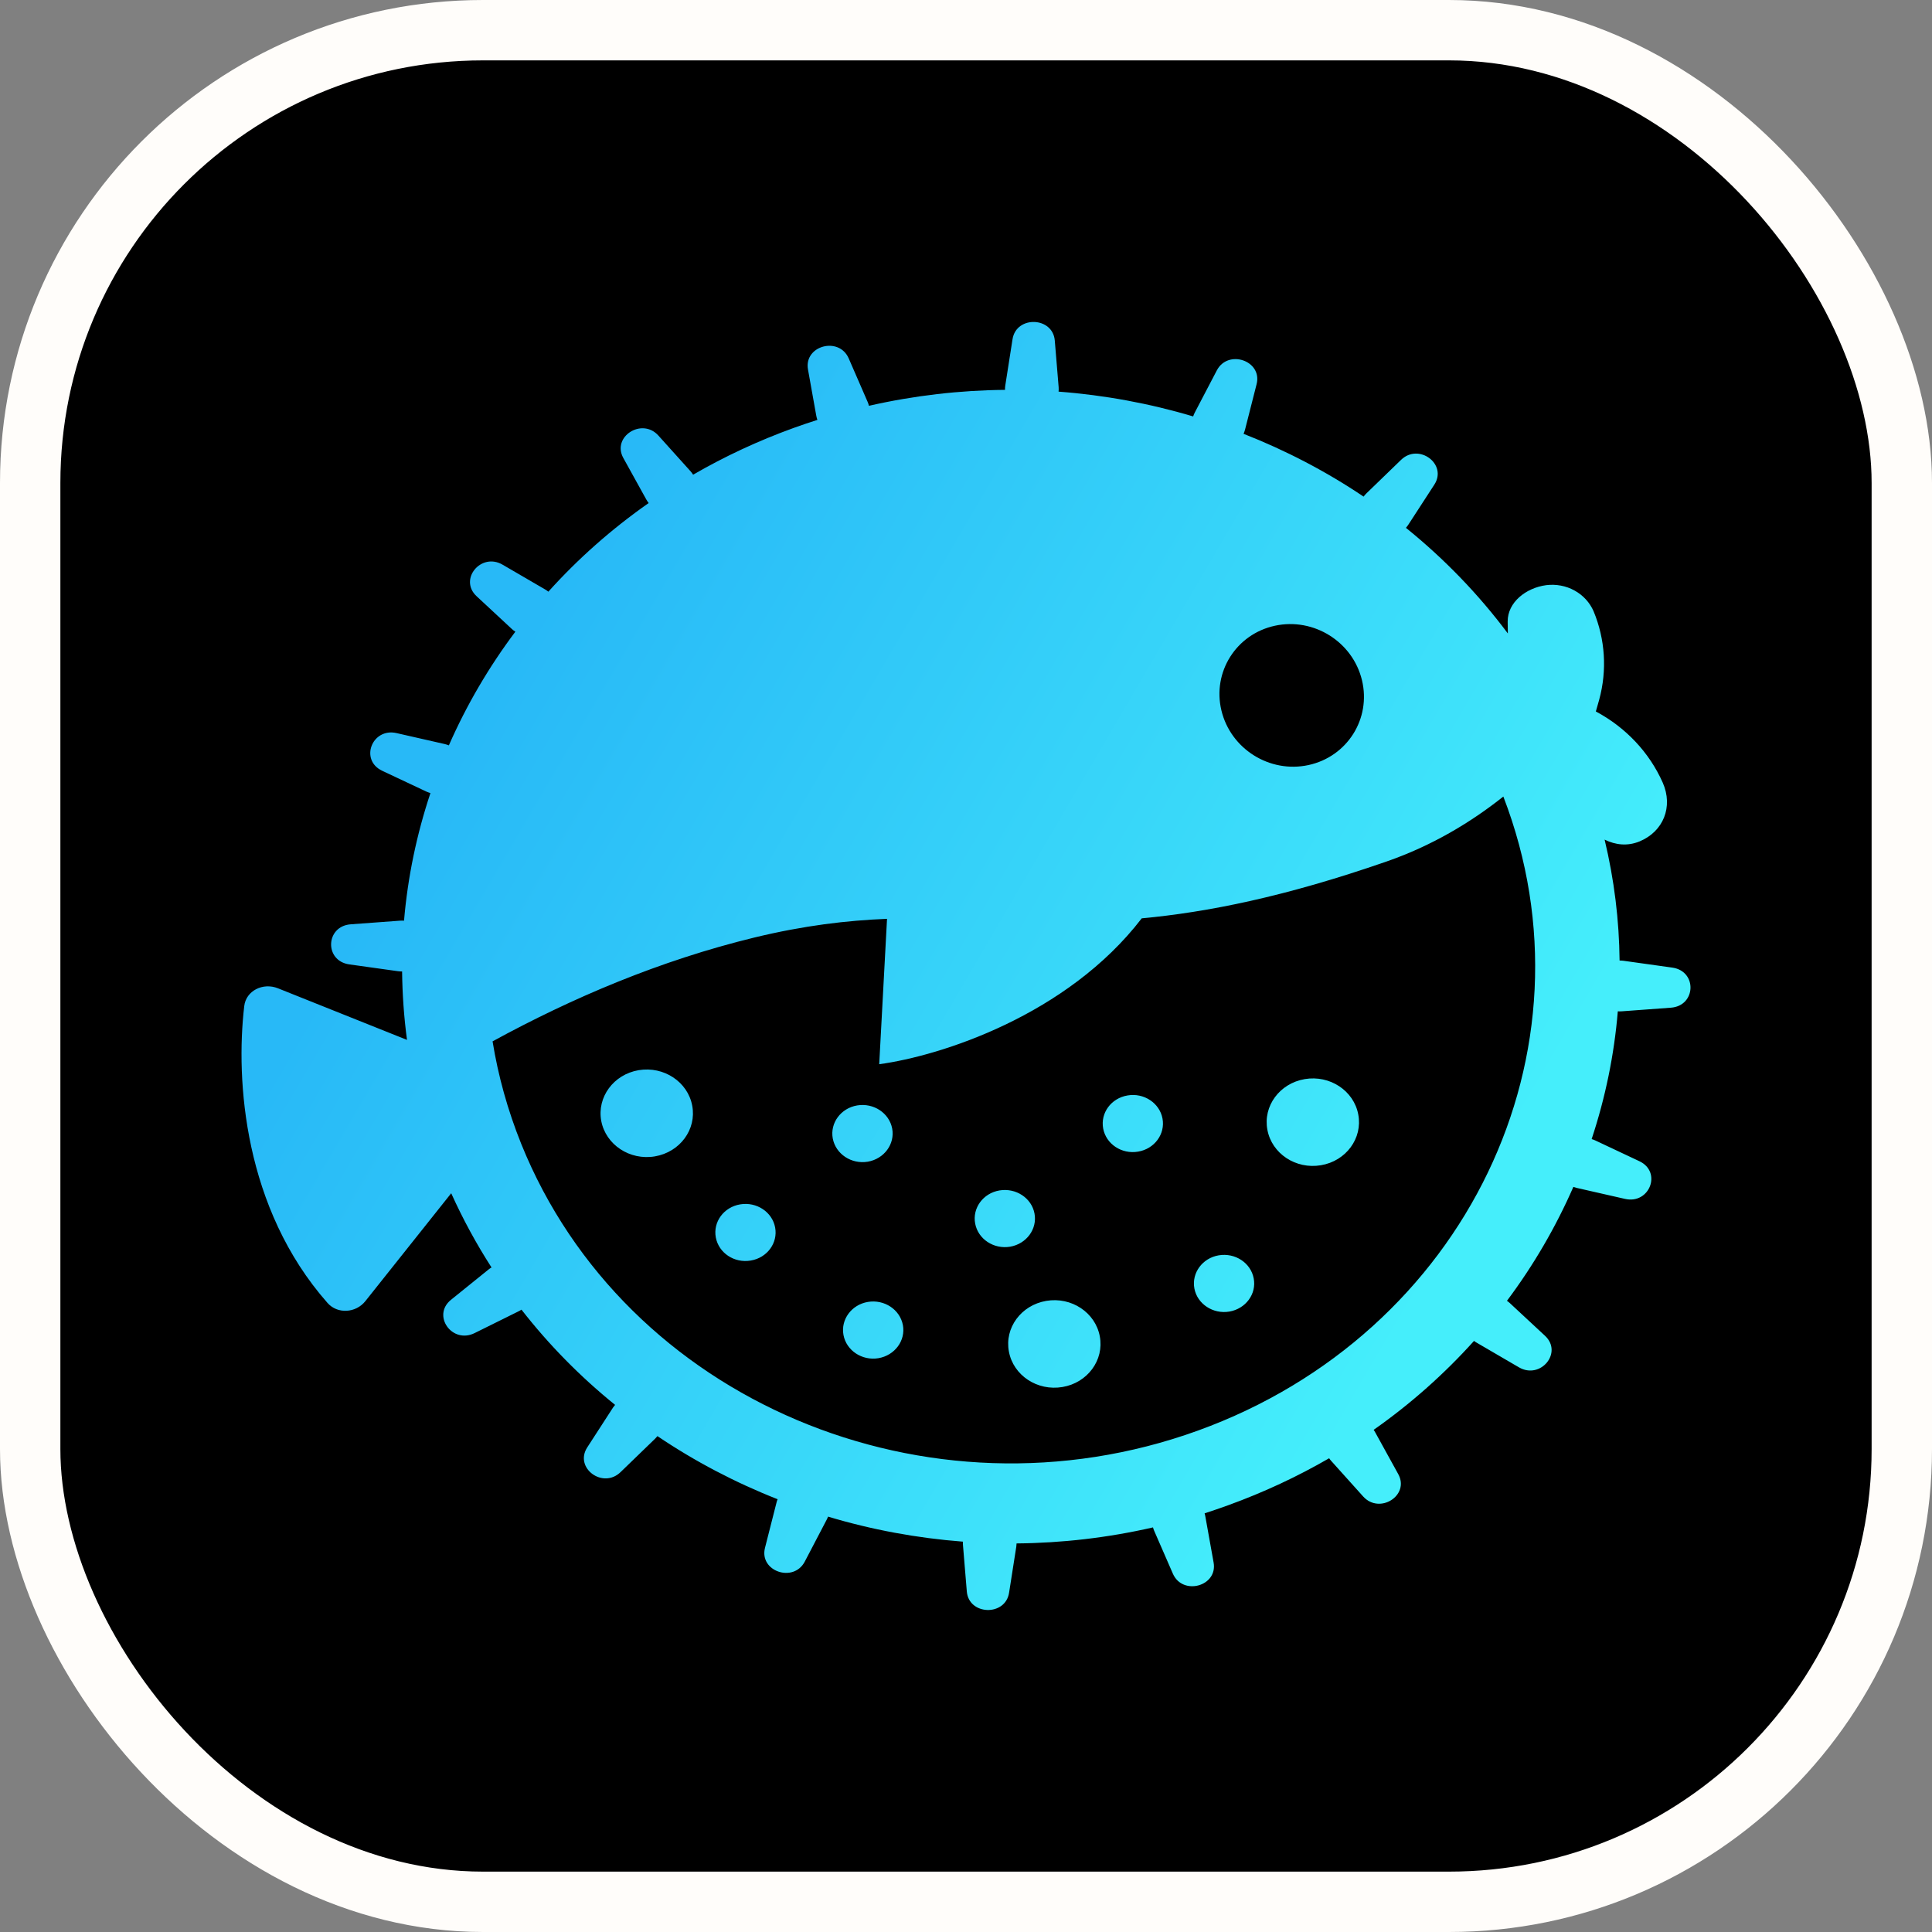 <svg width="24" height="24" viewBox="0 0 24 24" fill="none" xmlns="http://www.w3.org/2000/svg">
<rect x="0" y="0" width="24" height="24" fill="#808080" stroke="none"/>
<rect x="0.375" y="0.375" width="23.25" height="23.25" rx="5.625" fill="black"/>
<rect x="0.375" y="0.375" width="23.25" height="23.25" rx="5.625" stroke="#FFFDFA" stroke-width="0.75"/>
<path fill-rule="evenodd" clip-rule="evenodd" d="M10.037 4.589C9.985 4.294 10.422 4.175 10.543 4.452L10.777 4.99C10.785 5.007 10.79 5.024 10.794 5.041C11.357 4.913 11.924 4.848 12.485 4.843C12.484 4.825 12.485 4.807 12.488 4.789L12.578 4.214C12.624 3.918 13.079 3.933 13.103 4.231L13.151 4.811C13.152 4.829 13.152 4.847 13.15 4.865C13.721 4.908 14.282 5.012 14.822 5.173C14.827 5.156 14.834 5.14 14.843 5.123L15.116 4.601C15.256 4.334 15.684 4.481 15.61 4.772L15.466 5.338C15.461 5.356 15.455 5.373 15.448 5.389C15.973 5.595 16.474 5.856 16.939 6.169C16.949 6.155 16.961 6.142 16.974 6.129L17.404 5.713C17.624 5.499 17.983 5.765 17.818 6.02L17.496 6.516C17.487 6.53 17.476 6.544 17.465 6.557C17.937 6.938 18.364 7.378 18.731 7.869C18.73 7.822 18.73 7.775 18.729 7.728V7.72C18.728 7.484 18.953 7.303 19.208 7.269C19.33 7.254 19.454 7.277 19.56 7.336C19.666 7.394 19.749 7.485 19.796 7.593C19.941 7.942 19.965 8.327 19.866 8.691C19.857 8.723 19.848 8.756 19.837 8.793C19.833 8.807 19.829 8.822 19.824 8.838C20.197 9.037 20.489 9.348 20.655 9.722C20.788 10.023 20.662 10.33 20.368 10.452C20.217 10.514 20.069 10.497 19.933 10.43C20.053 10.93 20.114 11.433 20.119 11.932C20.135 11.932 20.151 11.933 20.167 11.935L20.774 12.02C21.086 12.064 21.07 12.495 20.756 12.518L20.144 12.563C20.128 12.564 20.112 12.564 20.097 12.563C20.052 13.105 19.942 13.637 19.772 14.15C19.787 14.154 19.801 14.16 19.815 14.166L20.365 14.425C20.648 14.558 20.492 14.963 20.186 14.893L19.588 14.757C19.573 14.753 19.559 14.749 19.545 14.744C19.327 15.242 19.051 15.717 18.72 16.159C18.732 16.167 18.742 16.176 18.753 16.185L19.192 16.593C19.418 16.802 19.137 17.142 18.868 16.985L18.345 16.68C18.333 16.673 18.321 16.666 18.311 16.657C17.944 17.065 17.527 17.437 17.064 17.762C17.071 17.773 17.079 17.784 17.085 17.796L17.369 18.311C17.516 18.576 17.138 18.817 16.933 18.589L16.536 18.147C16.527 18.137 16.518 18.126 16.511 18.115C16.119 18.342 15.7 18.538 15.256 18.699C15.159 18.734 15.061 18.768 14.964 18.799C14.967 18.811 14.971 18.823 14.973 18.837L15.076 19.411C15.128 19.706 14.691 19.825 14.57 19.549L14.335 19.01C14.33 18.998 14.326 18.986 14.323 18.974C13.759 19.103 13.191 19.168 12.628 19.173C12.628 19.185 12.627 19.198 12.625 19.211L12.535 19.786C12.489 20.081 12.034 20.067 12.01 19.769L11.962 19.189C11.961 19.176 11.961 19.163 11.962 19.151C11.39 19.107 10.828 19.003 10.286 18.84C10.282 18.853 10.276 18.865 10.27 18.877L9.997 19.399C9.857 19.666 9.429 19.519 9.503 19.228L9.647 18.662C9.65 18.649 9.655 18.636 9.66 18.624C9.134 18.417 8.632 18.154 8.167 17.84C8.158 17.851 8.149 17.861 8.139 17.871L7.709 18.287C7.489 18.501 7.13 18.235 7.295 17.98L7.616 17.484C7.624 17.473 7.632 17.462 7.641 17.452C7.211 17.104 6.82 16.708 6.478 16.269C6.466 16.277 6.453 16.284 6.439 16.291L5.896 16.56C5.616 16.699 5.362 16.341 5.602 16.147L6.069 15.77C6.08 15.761 6.093 15.752 6.106 15.745C5.918 15.453 5.751 15.146 5.605 14.823L4.538 16.164C4.421 16.311 4.192 16.327 4.068 16.185C3.033 15.011 2.925 13.428 3.034 12.498C3.056 12.307 3.267 12.202 3.453 12.277L5.056 12.918C5.018 12.634 4.998 12.35 4.995 12.068C4.979 12.068 4.962 12.067 4.946 12.065L4.339 11.98C4.027 11.936 4.043 11.505 4.357 11.482L4.969 11.437C4.986 11.436 5.003 11.436 5.019 11.437C5.065 10.896 5.176 10.364 5.347 9.852C5.331 9.847 5.314 9.841 5.298 9.834L4.748 9.575C4.465 9.442 4.621 9.037 4.927 9.107L5.525 9.243C5.543 9.247 5.559 9.253 5.576 9.259C5.794 8.762 6.071 8.288 6.402 7.847C6.387 7.838 6.373 7.827 6.36 7.815L5.921 7.407C5.695 7.198 5.976 6.858 6.244 7.015L6.768 7.32C6.784 7.329 6.798 7.339 6.812 7.35C7.178 6.943 7.595 6.573 8.058 6.249C8.047 6.235 8.037 6.22 8.028 6.204L7.743 5.689C7.597 5.425 7.975 5.183 8.179 5.411L8.577 5.853C8.59 5.867 8.601 5.882 8.61 5.897C9 5.671 9.417 5.476 9.859 5.316C9.957 5.281 10.056 5.247 10.154 5.216C10.148 5.199 10.143 5.182 10.14 5.164L10.037 4.589ZM6.475 14.21C7.759 17.393 11.523 18.987 14.882 17.771C18.209 16.566 19.892 13.055 18.675 9.895C18.271 10.216 17.787 10.507 17.224 10.702C15.961 11.141 14.997 11.332 14.183 11.408C13.257 12.614 11.684 13.117 10.922 13.22L11.019 11.414C10.523 11.434 9.991 11.496 9.368 11.647C8.198 11.932 7.108 12.396 6.119 12.936C6.188 13.363 6.306 13.79 6.475 14.21ZM8.135 14.365C7.823 14.418 7.525 14.22 7.469 13.925C7.414 13.629 7.622 13.347 7.934 13.294C8.246 13.242 8.544 13.439 8.599 13.735C8.655 14.03 8.447 14.312 8.135 14.365ZM10.78 14.431C10.576 14.465 10.382 14.336 10.345 14.143C10.309 13.951 10.445 13.766 10.648 13.732C10.852 13.698 11.046 13.826 11.083 14.019C11.119 14.212 10.983 14.396 10.78 14.431ZM14.138 14.306C13.934 14.341 13.74 14.212 13.704 14.019C13.668 13.826 13.803 13.642 14.007 13.608C14.21 13.573 14.405 13.702 14.441 13.895C14.477 14.088 14.341 14.272 14.138 14.306ZM14.837 16.006C14.873 16.198 15.068 16.327 15.271 16.293C15.475 16.258 15.611 16.074 15.574 15.881C15.538 15.688 15.344 15.56 15.14 15.594C14.937 15.628 14.801 15.813 14.837 16.006ZM10.912 16.872C10.709 16.906 10.514 16.777 10.478 16.584C10.442 16.392 10.578 16.207 10.781 16.173C10.985 16.139 11.179 16.267 11.216 16.46C11.252 16.653 11.116 16.837 10.912 16.872ZM8.892 15.372C8.928 15.565 9.122 15.694 9.326 15.659C9.53 15.625 9.665 15.441 9.629 15.248C9.593 15.055 9.398 14.927 9.195 14.961C8.991 14.995 8.856 15.179 8.892 15.372ZM12.548 15.487C12.344 15.521 12.15 15.392 12.114 15.2C12.077 15.007 12.213 14.822 12.416 14.788C12.62 14.754 12.815 14.882 12.851 15.075C12.887 15.268 12.751 15.452 12.548 15.487ZM15.744 14.035C15.799 14.331 16.097 14.528 16.409 14.475C16.721 14.423 16.929 14.14 16.873 13.845C16.818 13.549 16.52 13.352 16.208 13.405C15.896 13.458 15.688 13.74 15.744 14.035ZM12.533 16.79C12.588 17.086 12.886 17.283 13.198 17.23C13.51 17.178 13.718 16.895 13.662 16.6C13.607 16.304 13.309 16.107 12.997 16.16C12.685 16.213 12.477 16.495 12.533 16.79ZM16.919 8.45C17.034 8.928 16.736 9.4 16.254 9.504C15.772 9.608 15.288 9.304 15.173 8.826C15.058 8.349 15.356 7.877 15.838 7.773C16.32 7.669 16.804 7.972 16.919 8.45Z" fill="url(#paint0_linear_40002927_2875)"/>
<defs>
<linearGradient id="paint0_linear_40002927_2875" x1="5.5" y1="7.294" x2="20.538" y2="16.08" gradientUnits="userSpaceOnUse">
<stop offset="0.068" stop-color="#28B9F7"/>
<stop offset="0.859" stop-color="#45EEFB"/>
</linearGradient>
</defs>
</svg>
